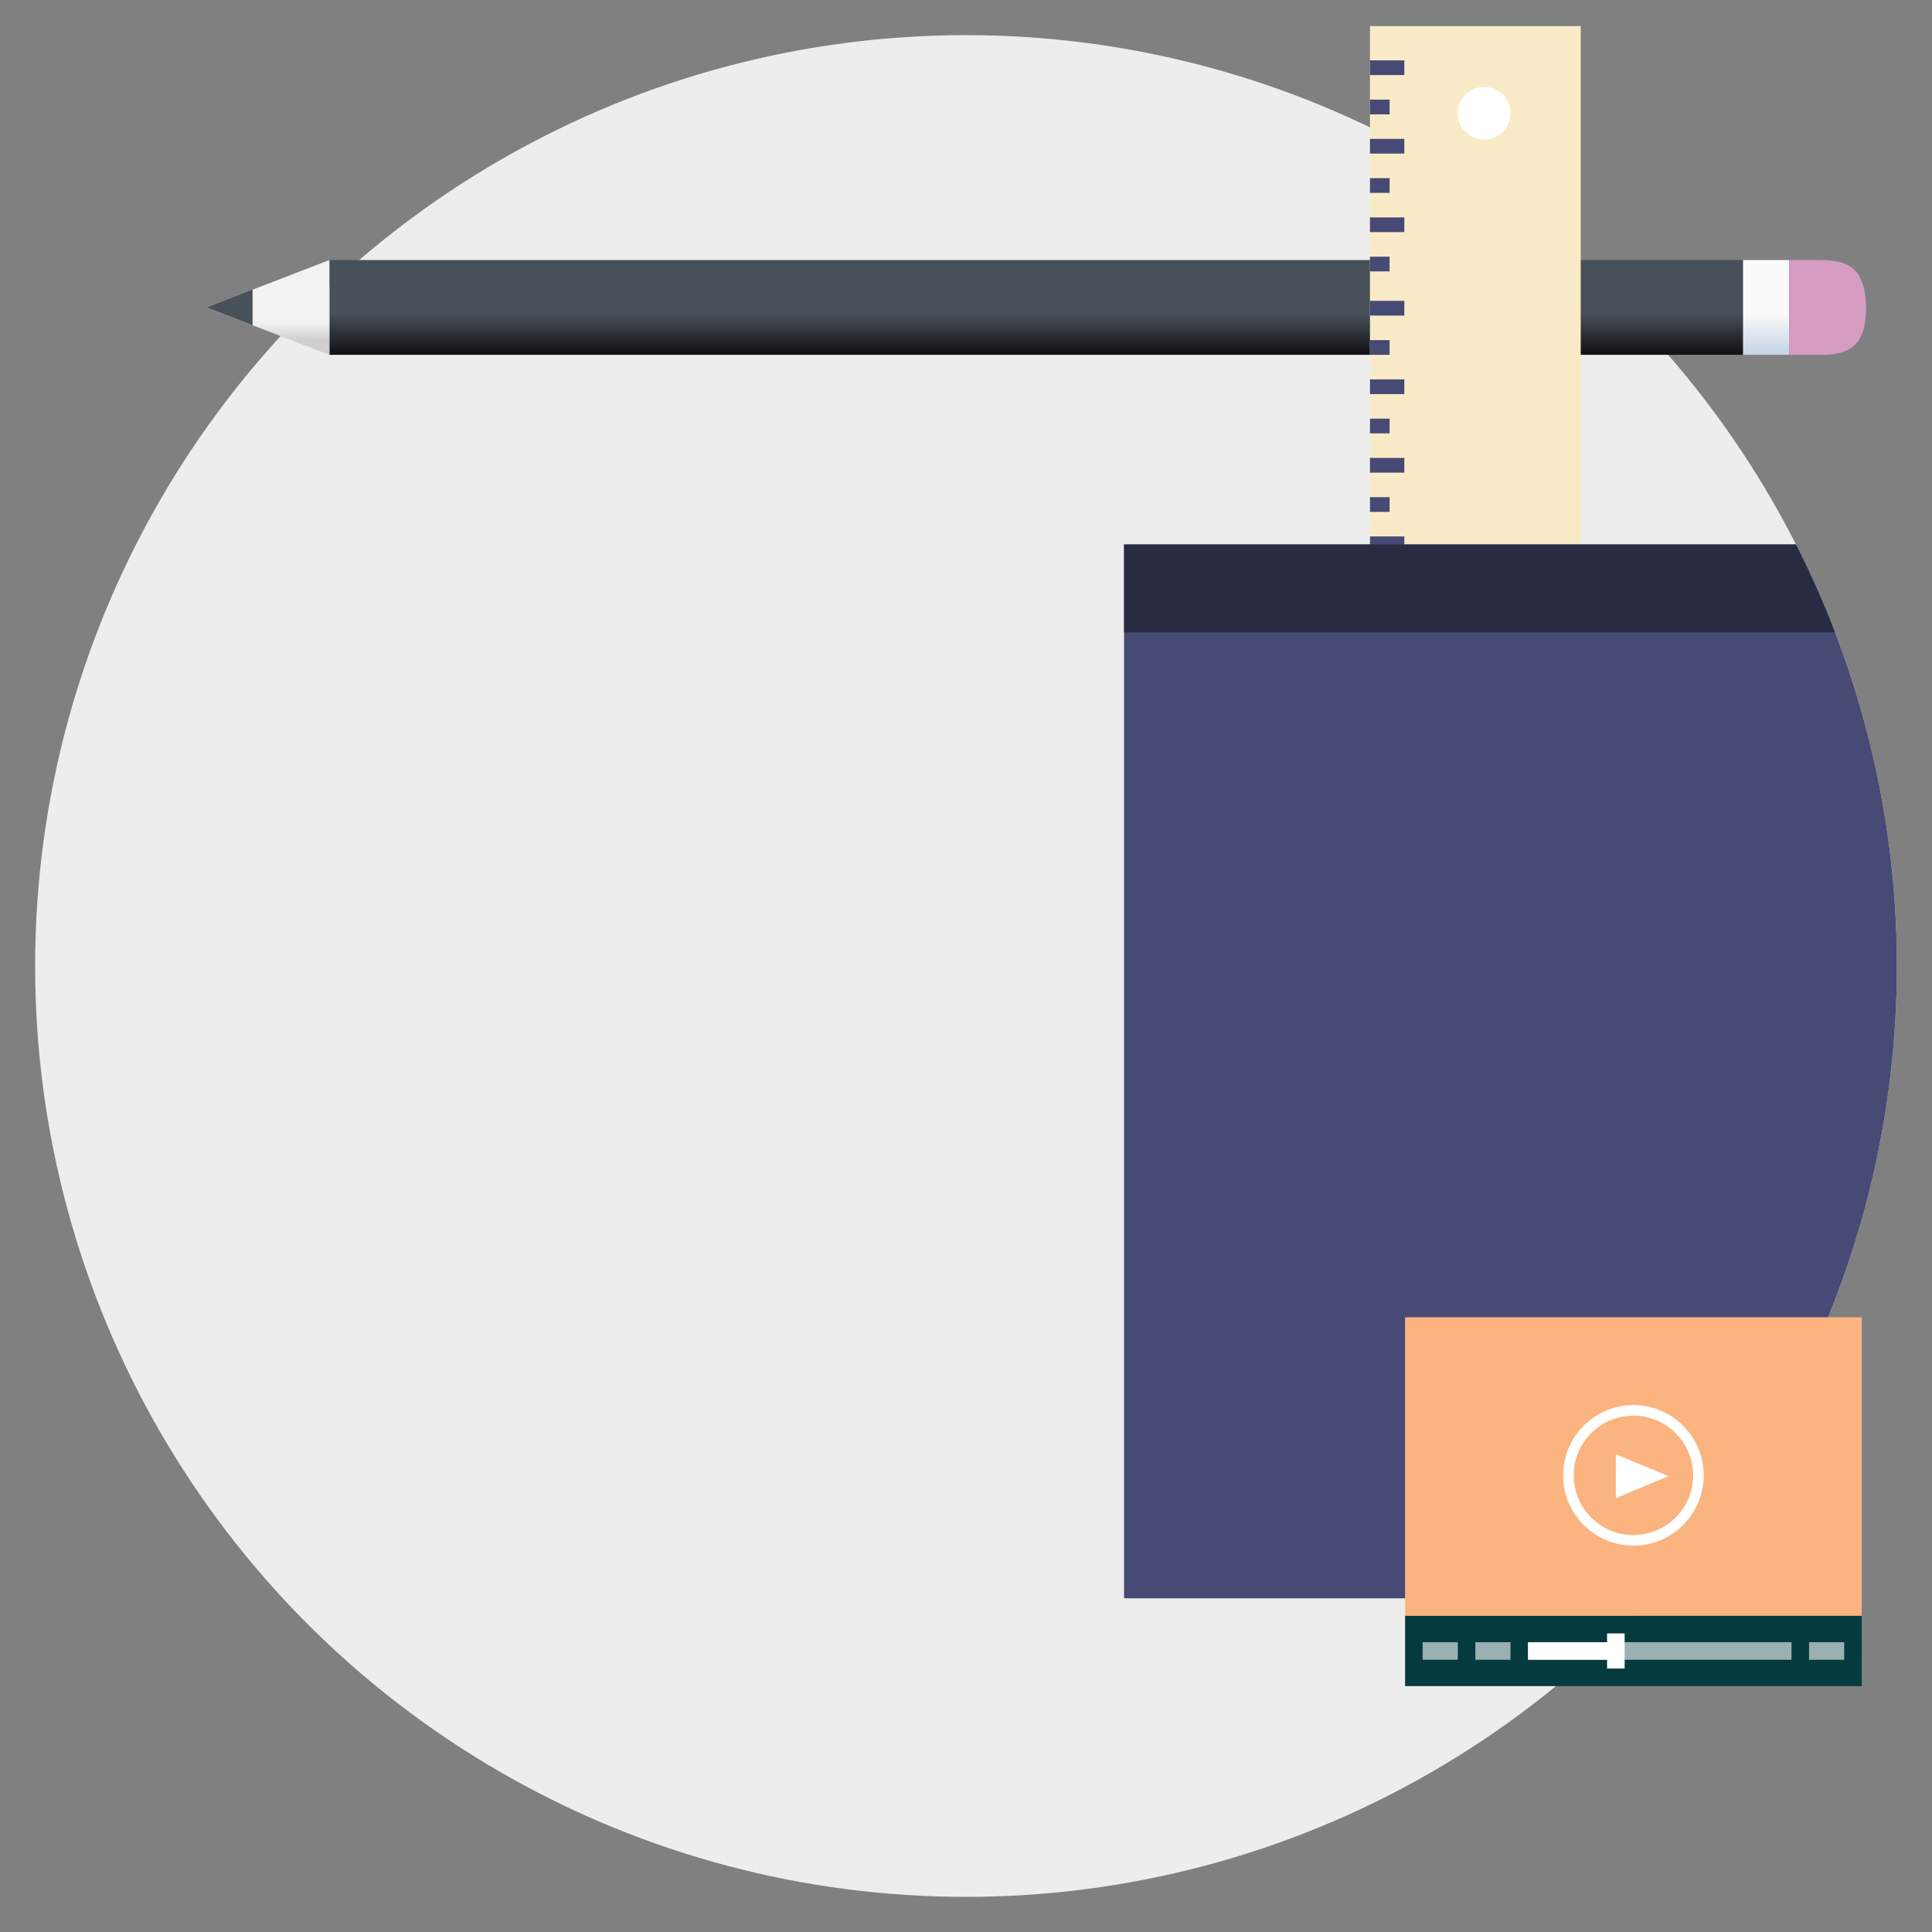 <svg xmlns="http://www.w3.org/2000/svg" xmlns:xlink="http://www.w3.org/1999/xlink" viewBox="0 0 110 110"><rect x="0" y="0" width="110" height="110" fill="#808080" stroke="none"/><defs><style>.a{fill:rgba(255,255,255,0);}.b{opacity:0.996;}.c{fill:#ededed;}.d{fill:none;}.e{fill:url(#a);}.f{fill:url(#b);}.g{fill:#474f59;}.h{fill:url(#c);}.i{fill:#d59cc2;}.j{fill:#faebc8;}.k,.q,.r,.s{fill:#fff;}.l{fill:#464974;}.m{clip-path:url(#d);}.n{fill:#282a42;}.o{fill:#fbb47e;}.p{fill:#043a3d;}.q{opacity:0.6;}.r{opacity:0.601;}.s{opacity:0.996;}</style><linearGradient id="a" x1="0.5" x2="0.5" y2="1" gradientUnits="objectBoundingBox"><stop offset="0" stop-color="#474f59"/><stop offset="0.562" stop-color="#474f59"/><stop offset="1" stop-color="#0e1012"/></linearGradient><linearGradient id="b" x1="0.804" y1="0.103" x2="0.802" y2="0.846" gradientUnits="objectBoundingBox"><stop offset="0" stop-color="#f2f2f2"/><stop offset="0.764" stop-color="#f2f2f2"/><stop offset="1" stop-color="#d0cece"/></linearGradient><linearGradient id="c" x1="0.5" y1="1.178" x2="0.5" y2="0.567" gradientUnits="objectBoundingBox"><stop offset="0" stop-color="#b0c5df"/><stop offset="1" stop-color="#fafafa"/></linearGradient><clipPath id="d"><circle class="a" cx="53" cy="53" r="53" transform="translate(913 694)"/></clipPath></defs><g transform="translate(-913 -700)"><g class="b" transform="translate(2 8)"><circle class="c" cx="53" cy="53" r="53" transform="translate(913 694)"/><rect class="d" width="110" height="110" transform="translate(911 692)"/><g transform="translate(17.088 -343.194)"><rect class="e" width="80.491" height="5.395" transform="translate(912.667 1050)"/><path class="f" d="M239.808-808.039v5.4l-7-2.7Z" transform="translate(672.859 1858.039)"/><path class="g" d="M235.433-808.52v2.031l-2.625-1.014Z" transform="translate(672.859 1860.201)"/><rect class="h" width="2.625" height="5.395" transform="translate(993.157 1050)"/><path class="i" d="M298.231-766h-1.75v5.4h1.75c1.487,0,2.646-.354,2.625-2.7S299.714-766,298.231-766Z" transform="translate(699.301 1816)"/></g><g transform="translate(999.84 693.48) rotate(90)"><path class="j" d="M299.8-1008.268v-12h30v12Z" transform="translate(-299.795 1019.108)"/><circle class="k" cx="1.5" cy="1.5" r="1.5" transform="translate(3.471 2.84)"/><g transform="translate(1.956 8.883)"><rect class="l" width="0.838" height="1.956"/><rect class="l" width="0.838" height="1.118" transform="translate(2.236 0.838)"/><rect class="l" width="0.838" height="1.956" transform="translate(4.471)"/><rect class="l" width="0.838" height="1.118" transform="translate(6.707 0.838)"/><rect class="l" width="0.838" height="1.956" transform="translate(8.942)"/><rect class="l" width="0.838" height="1.118" transform="translate(11.178 0.838)"/><rect class="l" width="0.838" height="1.956" transform="translate(13.693)"/><rect class="l" width="0.838" height="1.118" transform="translate(15.929 0.838)"/><rect class="l" width="0.838" height="1.956" transform="translate(18.164)"/><rect class="l" width="0.838" height="1.118" transform="translate(20.4 0.838)"/><rect class="l" width="0.838" height="1.956" transform="translate(22.636)"/><rect class="l" width="0.838" height="1.118" transform="translate(24.871 0.838)"/><rect class="l" width="0.838" height="1.956" transform="translate(27.107)"/></g></g><g class="m"><path class="l" d="M0,0H44V60H0Z" transform="translate(975 723)"/><rect class="n" width="44" height="5" transform="translate(975 723)"/></g><rect class="o" width="26" height="17" transform="translate(991 767)"/><circle class="k" cx="4" cy="4" r="4" transform="translate(1000 772)"/><circle class="o" cx="3.4" cy="3.4" r="3.4" transform="translate(1000.6 772.6)"/><path class="k" d="M1003.244,775.016v2.5l3-1.254Z" transform="translate(-0.244 -0.216)"/><rect class="p" width="26" height="4" transform="translate(991 784)"/><rect class="q" width="2" height="1" transform="translate(992 785.5)"/><rect class="r" width="2" height="1" transform="translate(995 785.5)"/><rect class="q" width="15" height="1" transform="translate(998 785.5)"/><rect class="q" width="2" height="1" transform="translate(1014 785.5)"/><rect class="s" width="2" height="1" transform="translate(1003.5 785) rotate(90)"/><rect class="k" width="5" height="1" transform="translate(998 785.5)"/></g></g></svg>